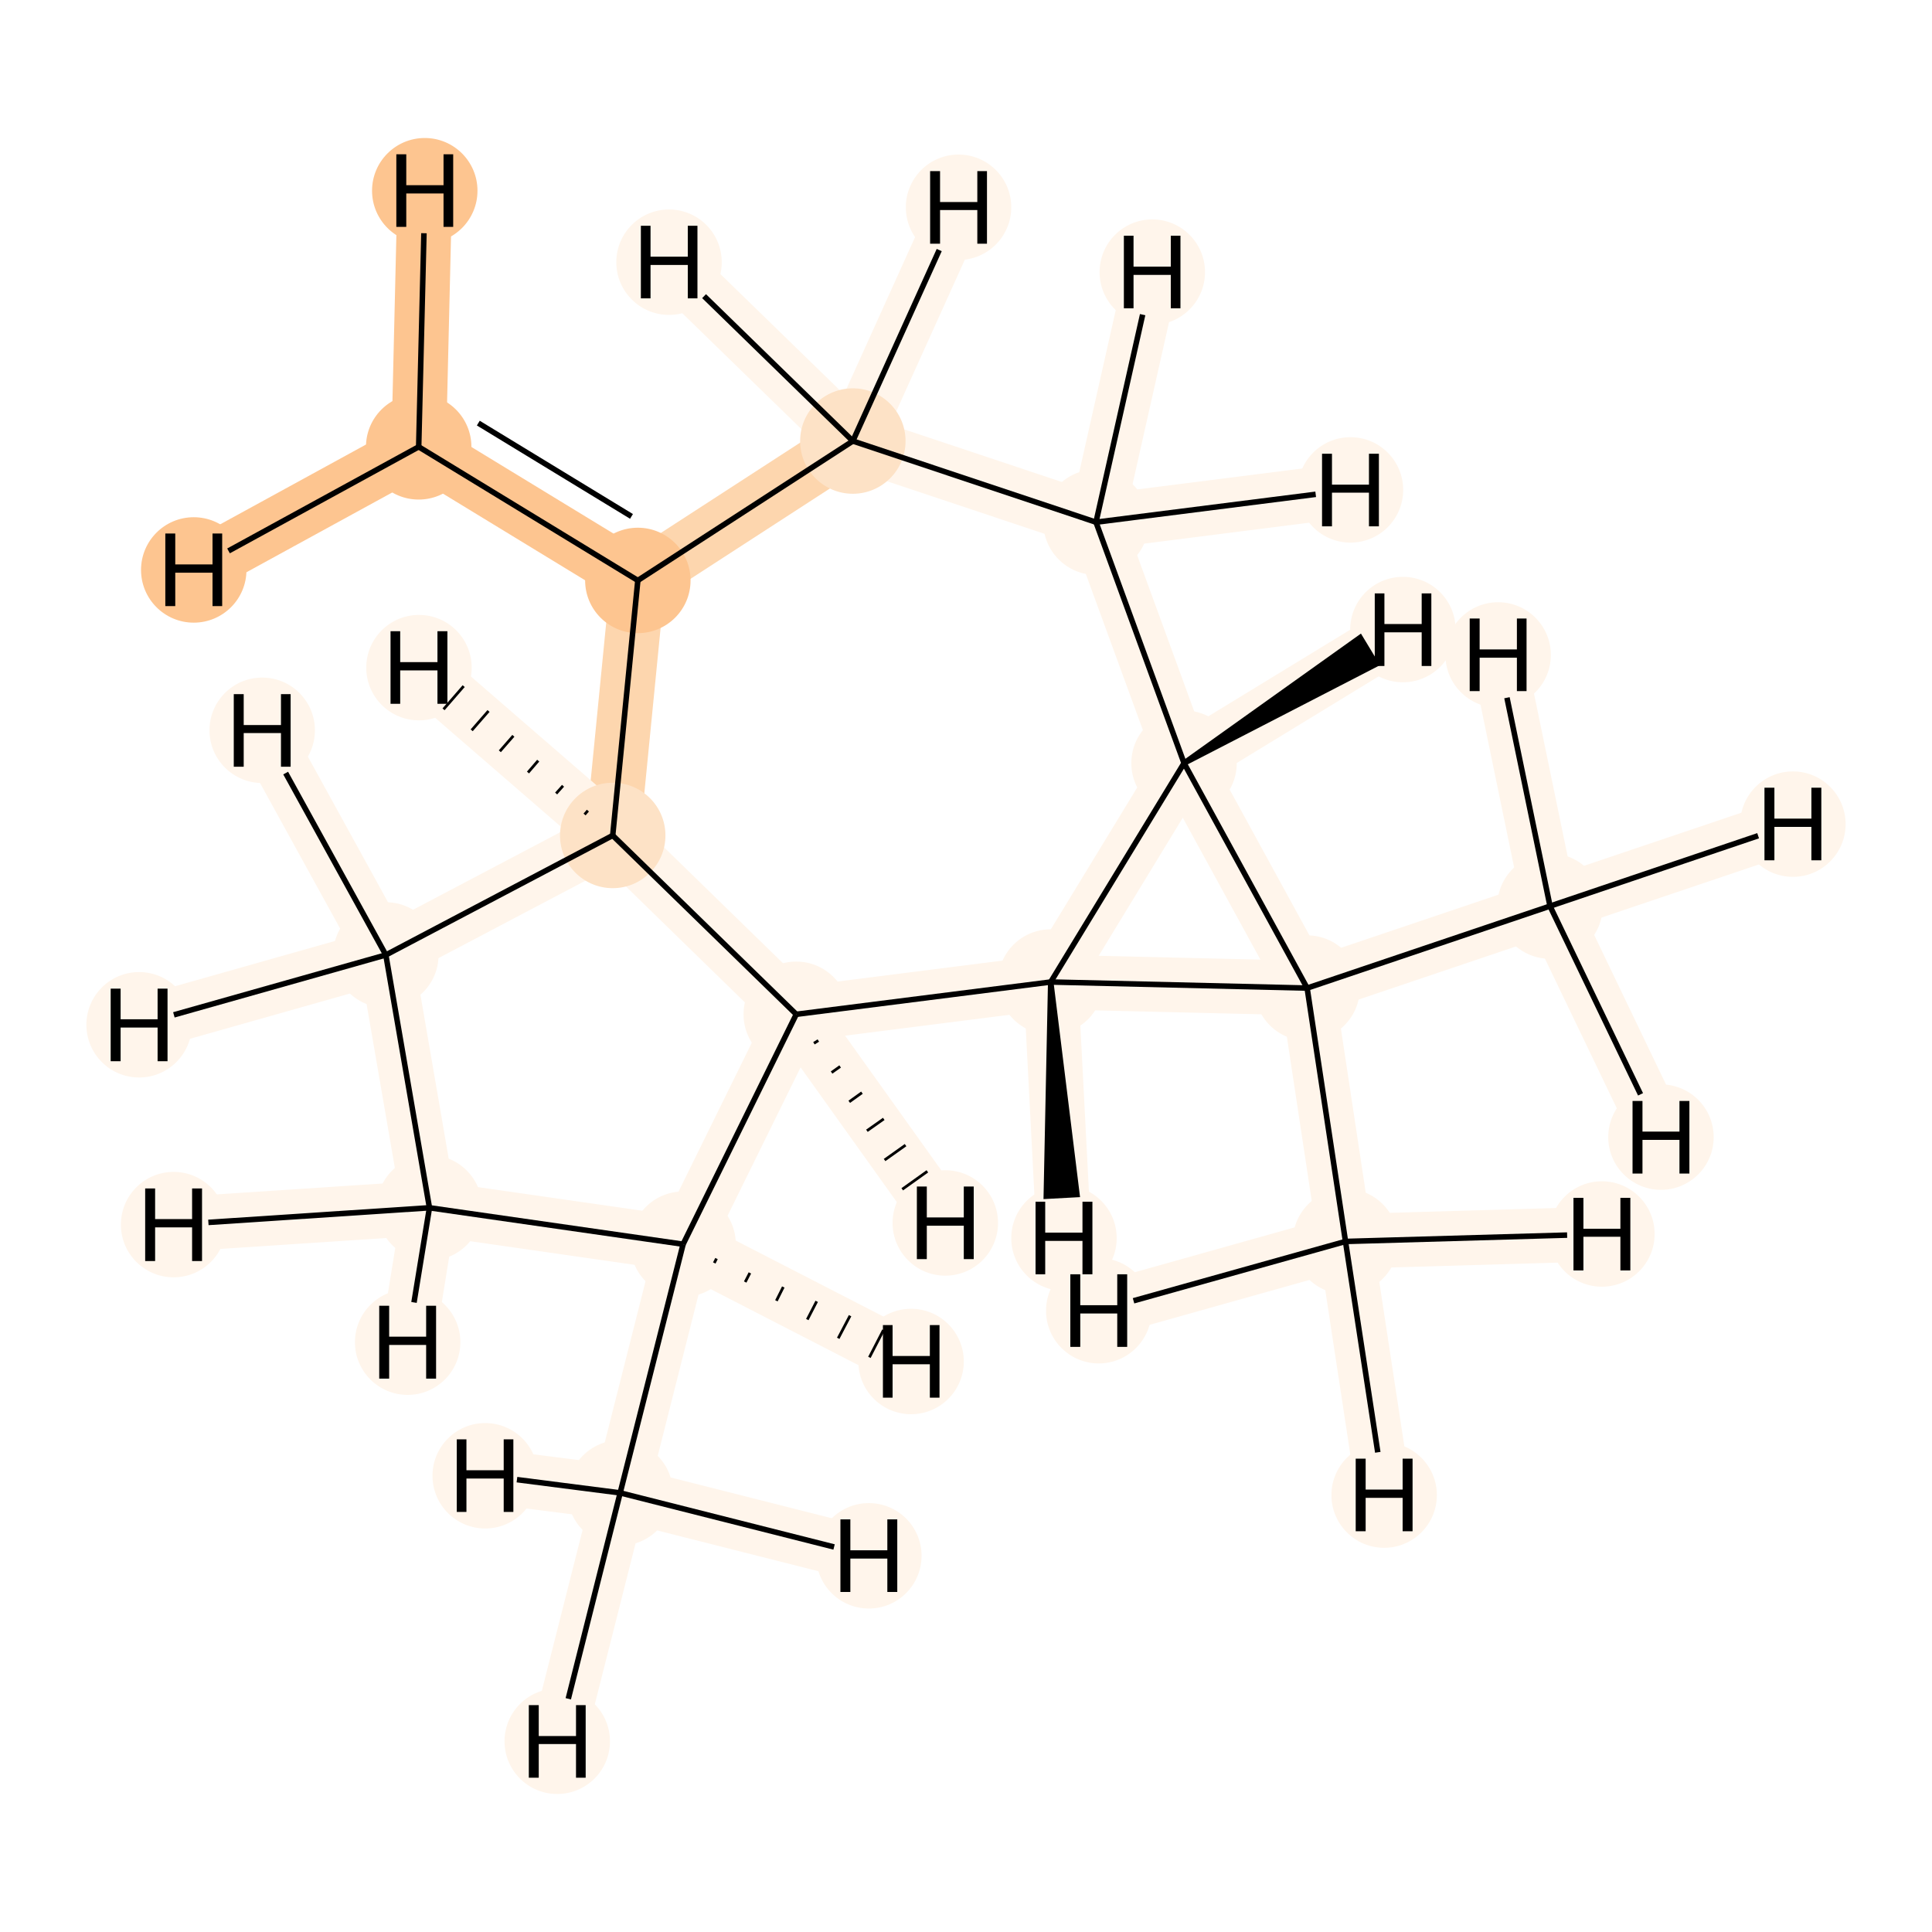 <?xml version='1.0' encoding='iso-8859-1'?>
<svg version='1.1' baseProfile='full'
              xmlns='http://www.w3.org/2000/svg'
                      xmlns:rdkit='http://www.rdkit.org/xml'
                      xmlns:xlink='http://www.w3.org/1999/xlink'
                  xml:space='preserve'
width='700px' height='700px' viewBox='0 0 700 700'>
<!-- END OF HEADER -->
<rect style='opacity:1.0;fill:#FFFFFF;stroke:none' width='700.0' height='700.0' x='0.0' y='0.0'> </rect>
<path d='M 224.7,540.9 L 247.5,450.8' style='fill:none;fill-rule:evenodd;stroke:#FFF5EB;stroke-width:19.8px;stroke-linecap:butt;stroke-linejoin:miter;stroke-opacity:1' />
<path d='M 224.7,540.9 L 201.9,630.9' style='fill:none;fill-rule:evenodd;stroke:#FFF5EB;stroke-width:19.8px;stroke-linecap:butt;stroke-linejoin:miter;stroke-opacity:1' />
<path d='M 224.7,540.9 L 175.8,534.7' style='fill:none;fill-rule:evenodd;stroke:#FFF5EB;stroke-width:19.8px;stroke-linecap:butt;stroke-linejoin:miter;stroke-opacity:1' />
<path d='M 224.7,540.9 L 314.8,563.7' style='fill:none;fill-rule:evenodd;stroke:#FFF5EB;stroke-width:19.8px;stroke-linecap:butt;stroke-linejoin:miter;stroke-opacity:1' />
<path d='M 247.5,450.8 L 155.6,437.6' style='fill:none;fill-rule:evenodd;stroke:#FFF5EB;stroke-width:19.8px;stroke-linecap:butt;stroke-linejoin:miter;stroke-opacity:1' />
<path d='M 247.5,450.8 L 288.5,367.5' style='fill:none;fill-rule:evenodd;stroke:#FFF5EB;stroke-width:19.8px;stroke-linecap:butt;stroke-linejoin:miter;stroke-opacity:1' />
<path d='M 247.5,450.8 L 330.1,493.3' style='fill:none;fill-rule:evenodd;stroke:#FFF5EB;stroke-width:19.8px;stroke-linecap:butt;stroke-linejoin:miter;stroke-opacity:1' />
<path d='M 155.6,437.6 L 139.8,346.0' style='fill:none;fill-rule:evenodd;stroke:#FFF5EB;stroke-width:19.8px;stroke-linecap:butt;stroke-linejoin:miter;stroke-opacity:1' />
<path d='M 155.6,437.6 L 62.9,443.7' style='fill:none;fill-rule:evenodd;stroke:#FFF5EB;stroke-width:19.8px;stroke-linecap:butt;stroke-linejoin:miter;stroke-opacity:1' />
<path d='M 155.6,437.6 L 147.7,486.3' style='fill:none;fill-rule:evenodd;stroke:#FFF5EB;stroke-width:19.8px;stroke-linecap:butt;stroke-linejoin:miter;stroke-opacity:1' />
<path d='M 139.8,346.0 L 222.0,302.7' style='fill:none;fill-rule:evenodd;stroke:#FFF5EB;stroke-width:19.8px;stroke-linecap:butt;stroke-linejoin:miter;stroke-opacity:1' />
<path d='M 139.8,346.0 L 95.0,264.6' style='fill:none;fill-rule:evenodd;stroke:#FFF5EB;stroke-width:19.8px;stroke-linecap:butt;stroke-linejoin:miter;stroke-opacity:1' />
<path d='M 139.8,346.0 L 50.4,371.3' style='fill:none;fill-rule:evenodd;stroke:#FFF5EB;stroke-width:19.8px;stroke-linecap:butt;stroke-linejoin:miter;stroke-opacity:1' />
<path d='M 222.0,302.7 L 288.5,367.5' style='fill:none;fill-rule:evenodd;stroke:#FFF5EB;stroke-width:19.8px;stroke-linecap:butt;stroke-linejoin:miter;stroke-opacity:1' />
<path d='M 222.0,302.7 L 231.1,210.3' style='fill:none;fill-rule:evenodd;stroke:#FDD6AE;stroke-width:19.8px;stroke-linecap:butt;stroke-linejoin:miter;stroke-opacity:1' />
<path d='M 222.0,302.7 L 151.8,241.9' style='fill:none;fill-rule:evenodd;stroke:#FFF5EB;stroke-width:19.8px;stroke-linecap:butt;stroke-linejoin:miter;stroke-opacity:1' />
<path d='M 288.5,367.5 L 380.7,355.8' style='fill:none;fill-rule:evenodd;stroke:#FFF5EB;stroke-width:19.8px;stroke-linecap:butt;stroke-linejoin:miter;stroke-opacity:1' />
<path d='M 288.5,367.5 L 342.5,443.1' style='fill:none;fill-rule:evenodd;stroke:#FFF5EB;stroke-width:19.8px;stroke-linecap:butt;stroke-linejoin:miter;stroke-opacity:1' />
<path d='M 380.7,355.8 L 429.0,276.5' style='fill:none;fill-rule:evenodd;stroke:#FFF5EB;stroke-width:19.8px;stroke-linecap:butt;stroke-linejoin:miter;stroke-opacity:1' />
<path d='M 380.7,355.8 L 473.6,358.0' style='fill:none;fill-rule:evenodd;stroke:#FFF5EB;stroke-width:19.8px;stroke-linecap:butt;stroke-linejoin:miter;stroke-opacity:1' />
<path d='M 380.7,355.8 L 385.5,448.6' style='fill:none;fill-rule:evenodd;stroke:#FFF5EB;stroke-width:19.8px;stroke-linecap:butt;stroke-linejoin:miter;stroke-opacity:1' />
<path d='M 429.0,276.5 L 473.6,358.0' style='fill:none;fill-rule:evenodd;stroke:#FFF5EB;stroke-width:19.8px;stroke-linecap:butt;stroke-linejoin:miter;stroke-opacity:1' />
<path d='M 429.0,276.5 L 397.1,189.2' style='fill:none;fill-rule:evenodd;stroke:#FFF5EB;stroke-width:19.8px;stroke-linecap:butt;stroke-linejoin:miter;stroke-opacity:1' />
<path d='M 429.0,276.5 L 508.3,228.1' style='fill:none;fill-rule:evenodd;stroke:#FFF5EB;stroke-width:19.8px;stroke-linecap:butt;stroke-linejoin:miter;stroke-opacity:1' />
<path d='M 473.6,358.0 L 561.6,328.3' style='fill:none;fill-rule:evenodd;stroke:#FFF5EB;stroke-width:19.8px;stroke-linecap:butt;stroke-linejoin:miter;stroke-opacity:1' />
<path d='M 473.6,358.0 L 487.5,449.8' style='fill:none;fill-rule:evenodd;stroke:#FFF5EB;stroke-width:19.8px;stroke-linecap:butt;stroke-linejoin:miter;stroke-opacity:1' />
<path d='M 561.6,328.3 L 649.6,298.6' style='fill:none;fill-rule:evenodd;stroke:#FFF5EB;stroke-width:19.8px;stroke-linecap:butt;stroke-linejoin:miter;stroke-opacity:1' />
<path d='M 561.6,328.3 L 601.8,412.0' style='fill:none;fill-rule:evenodd;stroke:#FFF5EB;stroke-width:19.8px;stroke-linecap:butt;stroke-linejoin:miter;stroke-opacity:1' />
<path d='M 561.6,328.3 L 542.8,237.3' style='fill:none;fill-rule:evenodd;stroke:#FFF5EB;stroke-width:19.8px;stroke-linecap:butt;stroke-linejoin:miter;stroke-opacity:1' />
<path d='M 487.5,449.8 L 501.5,541.7' style='fill:none;fill-rule:evenodd;stroke:#FFF5EB;stroke-width:19.8px;stroke-linecap:butt;stroke-linejoin:miter;stroke-opacity:1' />
<path d='M 487.5,449.8 L 580.4,447.1' style='fill:none;fill-rule:evenodd;stroke:#FFF5EB;stroke-width:19.8px;stroke-linecap:butt;stroke-linejoin:miter;stroke-opacity:1' />
<path d='M 487.5,449.8 L 398.1,474.9' style='fill:none;fill-rule:evenodd;stroke:#FFF5EB;stroke-width:19.8px;stroke-linecap:butt;stroke-linejoin:miter;stroke-opacity:1' />
<path d='M 397.1,189.2 L 309.0,159.8' style='fill:none;fill-rule:evenodd;stroke:#FFF5EB;stroke-width:19.8px;stroke-linecap:butt;stroke-linejoin:miter;stroke-opacity:1' />
<path d='M 397.1,189.2 L 489.3,177.5' style='fill:none;fill-rule:evenodd;stroke:#FFF5EB;stroke-width:19.8px;stroke-linecap:butt;stroke-linejoin:miter;stroke-opacity:1' />
<path d='M 397.1,189.2 L 417.5,98.6' style='fill:none;fill-rule:evenodd;stroke:#FFF5EB;stroke-width:19.8px;stroke-linecap:butt;stroke-linejoin:miter;stroke-opacity:1' />
<path d='M 309.0,159.8 L 231.1,210.3' style='fill:none;fill-rule:evenodd;stroke:#FDD6AE;stroke-width:19.8px;stroke-linecap:butt;stroke-linejoin:miter;stroke-opacity:1' />
<path d='M 309.0,159.8 L 347.3,75.1' style='fill:none;fill-rule:evenodd;stroke:#FFF5EB;stroke-width:19.8px;stroke-linecap:butt;stroke-linejoin:miter;stroke-opacity:1' />
<path d='M 309.0,159.8 L 242.4,95.0' style='fill:none;fill-rule:evenodd;stroke:#FFF5EB;stroke-width:19.8px;stroke-linecap:butt;stroke-linejoin:miter;stroke-opacity:1' />
<path d='M 231.1,210.3 L 151.7,161.9' style='fill:none;fill-rule:evenodd;stroke:#FDC590;stroke-width:19.8px;stroke-linecap:butt;stroke-linejoin:miter;stroke-opacity:1' />
<path d='M 151.7,161.9 L 153.9,69.1' style='fill:none;fill-rule:evenodd;stroke:#FDC590;stroke-width:19.8px;stroke-linecap:butt;stroke-linejoin:miter;stroke-opacity:1' />
<path d='M 151.7,161.9 L 70.2,206.5' style='fill:none;fill-rule:evenodd;stroke:#FDC590;stroke-width:19.8px;stroke-linecap:butt;stroke-linejoin:miter;stroke-opacity:1' />
<ellipse cx='224.7' cy='540.9' rx='18.6' ry='18.6'  style='fill:#FFF5EB;fill-rule:evenodd;stroke:#FFF5EB;stroke-width:1.0px;stroke-linecap:butt;stroke-linejoin:miter;stroke-opacity:1' />
<ellipse cx='247.5' cy='450.8' rx='18.6' ry='18.6'  style='fill:#FFF5EB;fill-rule:evenodd;stroke:#FFF5EB;stroke-width:1.0px;stroke-linecap:butt;stroke-linejoin:miter;stroke-opacity:1' />
<ellipse cx='155.6' cy='437.6' rx='18.6' ry='18.6'  style='fill:#FFF5EB;fill-rule:evenodd;stroke:#FFF5EB;stroke-width:1.0px;stroke-linecap:butt;stroke-linejoin:miter;stroke-opacity:1' />
<ellipse cx='139.8' cy='346.0' rx='18.6' ry='18.6'  style='fill:#FFF5EB;fill-rule:evenodd;stroke:#FFF5EB;stroke-width:1.0px;stroke-linecap:butt;stroke-linejoin:miter;stroke-opacity:1' />
<ellipse cx='222.0' cy='302.7' rx='18.6' ry='18.6'  style='fill:#FDE2C6;fill-rule:evenodd;stroke:#FDE2C6;stroke-width:1.0px;stroke-linecap:butt;stroke-linejoin:miter;stroke-opacity:1' />
<ellipse cx='288.5' cy='367.5' rx='18.6' ry='18.6'  style='fill:#FFF5EB;fill-rule:evenodd;stroke:#FFF5EB;stroke-width:1.0px;stroke-linecap:butt;stroke-linejoin:miter;stroke-opacity:1' />
<ellipse cx='380.7' cy='355.8' rx='18.6' ry='18.6'  style='fill:#FFF5EB;fill-rule:evenodd;stroke:#FFF5EB;stroke-width:1.0px;stroke-linecap:butt;stroke-linejoin:miter;stroke-opacity:1' />
<ellipse cx='429.0' cy='276.5' rx='18.6' ry='18.6'  style='fill:#FFF5EB;fill-rule:evenodd;stroke:#FFF5EB;stroke-width:1.0px;stroke-linecap:butt;stroke-linejoin:miter;stroke-opacity:1' />
<ellipse cx='473.6' cy='358.0' rx='18.6' ry='18.6'  style='fill:#FFF5EB;fill-rule:evenodd;stroke:#FFF5EB;stroke-width:1.0px;stroke-linecap:butt;stroke-linejoin:miter;stroke-opacity:1' />
<ellipse cx='561.6' cy='328.3' rx='18.6' ry='18.6'  style='fill:#FFF5EB;fill-rule:evenodd;stroke:#FFF5EB;stroke-width:1.0px;stroke-linecap:butt;stroke-linejoin:miter;stroke-opacity:1' />
<ellipse cx='487.5' cy='449.8' rx='18.6' ry='18.6'  style='fill:#FFF5EB;fill-rule:evenodd;stroke:#FFF5EB;stroke-width:1.0px;stroke-linecap:butt;stroke-linejoin:miter;stroke-opacity:1' />
<ellipse cx='397.1' cy='189.2' rx='18.6' ry='18.6'  style='fill:#FFF5EB;fill-rule:evenodd;stroke:#FFF5EB;stroke-width:1.0px;stroke-linecap:butt;stroke-linejoin:miter;stroke-opacity:1' />
<ellipse cx='309.0' cy='159.8' rx='18.6' ry='18.6'  style='fill:#FDE2C6;fill-rule:evenodd;stroke:#FDE2C6;stroke-width:1.0px;stroke-linecap:butt;stroke-linejoin:miter;stroke-opacity:1' />
<ellipse cx='231.1' cy='210.3' rx='18.6' ry='18.6'  style='fill:#FDC590;fill-rule:evenodd;stroke:#FDC590;stroke-width:1.0px;stroke-linecap:butt;stroke-linejoin:miter;stroke-opacity:1' />
<ellipse cx='151.7' cy='161.9' rx='18.6' ry='18.6'  style='fill:#FDC590;fill-rule:evenodd;stroke:#FDC590;stroke-width:1.0px;stroke-linecap:butt;stroke-linejoin:miter;stroke-opacity:1' />
<ellipse cx='201.9' cy='630.9' rx='18.6' ry='18.6'  style='fill:#FFF5EB;fill-rule:evenodd;stroke:#FFF5EB;stroke-width:1.0px;stroke-linecap:butt;stroke-linejoin:miter;stroke-opacity:1' />
<ellipse cx='175.8' cy='534.7' rx='18.6' ry='18.6'  style='fill:#FFF5EB;fill-rule:evenodd;stroke:#FFF5EB;stroke-width:1.0px;stroke-linecap:butt;stroke-linejoin:miter;stroke-opacity:1' />
<ellipse cx='314.8' cy='563.7' rx='18.6' ry='18.6'  style='fill:#FFF5EB;fill-rule:evenodd;stroke:#FFF5EB;stroke-width:1.0px;stroke-linecap:butt;stroke-linejoin:miter;stroke-opacity:1' />
<ellipse cx='330.1' cy='493.3' rx='18.6' ry='18.6'  style='fill:#FFF5EB;fill-rule:evenodd;stroke:#FFF5EB;stroke-width:1.0px;stroke-linecap:butt;stroke-linejoin:miter;stroke-opacity:1' />
<ellipse cx='62.9' cy='443.7' rx='18.6' ry='18.6'  style='fill:#FFF5EB;fill-rule:evenodd;stroke:#FFF5EB;stroke-width:1.0px;stroke-linecap:butt;stroke-linejoin:miter;stroke-opacity:1' />
<ellipse cx='147.7' cy='486.3' rx='18.6' ry='18.6'  style='fill:#FFF5EB;fill-rule:evenodd;stroke:#FFF5EB;stroke-width:1.0px;stroke-linecap:butt;stroke-linejoin:miter;stroke-opacity:1' />
<ellipse cx='95.0' cy='264.6' rx='18.6' ry='18.6'  style='fill:#FFF5EB;fill-rule:evenodd;stroke:#FFF5EB;stroke-width:1.0px;stroke-linecap:butt;stroke-linejoin:miter;stroke-opacity:1' />
<ellipse cx='50.4' cy='371.3' rx='18.6' ry='18.6'  style='fill:#FFF5EB;fill-rule:evenodd;stroke:#FFF5EB;stroke-width:1.0px;stroke-linecap:butt;stroke-linejoin:miter;stroke-opacity:1' />
<ellipse cx='151.8' cy='241.9' rx='18.6' ry='18.6'  style='fill:#FFF5EB;fill-rule:evenodd;stroke:#FFF5EB;stroke-width:1.0px;stroke-linecap:butt;stroke-linejoin:miter;stroke-opacity:1' />
<ellipse cx='342.5' cy='443.1' rx='18.6' ry='18.6'  style='fill:#FFF5EB;fill-rule:evenodd;stroke:#FFF5EB;stroke-width:1.0px;stroke-linecap:butt;stroke-linejoin:miter;stroke-opacity:1' />
<ellipse cx='385.5' cy='448.6' rx='18.6' ry='18.6'  style='fill:#FFF5EB;fill-rule:evenodd;stroke:#FFF5EB;stroke-width:1.0px;stroke-linecap:butt;stroke-linejoin:miter;stroke-opacity:1' />
<ellipse cx='508.3' cy='228.1' rx='18.6' ry='18.6'  style='fill:#FFF5EB;fill-rule:evenodd;stroke:#FFF5EB;stroke-width:1.0px;stroke-linecap:butt;stroke-linejoin:miter;stroke-opacity:1' />
<ellipse cx='649.6' cy='298.6' rx='18.6' ry='18.6'  style='fill:#FFF5EB;fill-rule:evenodd;stroke:#FFF5EB;stroke-width:1.0px;stroke-linecap:butt;stroke-linejoin:miter;stroke-opacity:1' />
<ellipse cx='601.8' cy='412.0' rx='18.6' ry='18.6'  style='fill:#FFF5EB;fill-rule:evenodd;stroke:#FFF5EB;stroke-width:1.0px;stroke-linecap:butt;stroke-linejoin:miter;stroke-opacity:1' />
<ellipse cx='542.8' cy='237.3' rx='18.6' ry='18.6'  style='fill:#FFF5EB;fill-rule:evenodd;stroke:#FFF5EB;stroke-width:1.0px;stroke-linecap:butt;stroke-linejoin:miter;stroke-opacity:1' />
<ellipse cx='501.5' cy='541.7' rx='18.6' ry='18.6'  style='fill:#FFF5EB;fill-rule:evenodd;stroke:#FFF5EB;stroke-width:1.0px;stroke-linecap:butt;stroke-linejoin:miter;stroke-opacity:1' />
<ellipse cx='580.4' cy='447.1' rx='18.6' ry='18.6'  style='fill:#FFF5EB;fill-rule:evenodd;stroke:#FFF5EB;stroke-width:1.0px;stroke-linecap:butt;stroke-linejoin:miter;stroke-opacity:1' />
<ellipse cx='398.1' cy='474.9' rx='18.6' ry='18.6'  style='fill:#FFF5EB;fill-rule:evenodd;stroke:#FFF5EB;stroke-width:1.0px;stroke-linecap:butt;stroke-linejoin:miter;stroke-opacity:1' />
<ellipse cx='489.3' cy='177.5' rx='18.6' ry='18.6'  style='fill:#FFF5EB;fill-rule:evenodd;stroke:#FFF5EB;stroke-width:1.0px;stroke-linecap:butt;stroke-linejoin:miter;stroke-opacity:1' />
<ellipse cx='417.5' cy='98.6' rx='18.6' ry='18.6'  style='fill:#FFF5EB;fill-rule:evenodd;stroke:#FFF5EB;stroke-width:1.0px;stroke-linecap:butt;stroke-linejoin:miter;stroke-opacity:1' />
<ellipse cx='347.3' cy='75.1' rx='18.6' ry='18.6'  style='fill:#FFF5EB;fill-rule:evenodd;stroke:#FFF5EB;stroke-width:1.0px;stroke-linecap:butt;stroke-linejoin:miter;stroke-opacity:1' />
<ellipse cx='242.4' cy='95.0' rx='18.6' ry='18.6'  style='fill:#FFF5EB;fill-rule:evenodd;stroke:#FFF5EB;stroke-width:1.0px;stroke-linecap:butt;stroke-linejoin:miter;stroke-opacity:1' />
<ellipse cx='153.9' cy='69.1' rx='18.6' ry='18.6'  style='fill:#FDC590;fill-rule:evenodd;stroke:#FDC590;stroke-width:1.0px;stroke-linecap:butt;stroke-linejoin:miter;stroke-opacity:1' />
<ellipse cx='70.2' cy='206.5' rx='18.6' ry='18.6'  style='fill:#FDC590;fill-rule:evenodd;stroke:#FDC590;stroke-width:1.0px;stroke-linecap:butt;stroke-linejoin:miter;stroke-opacity:1' />
<path class='bond-0 atom-0 atom-1' d='M 224.7,540.9 L 247.5,450.8' style='fill:none;fill-rule:evenodd;stroke:#000000;stroke-width:2.0px;stroke-linecap:butt;stroke-linejoin:miter;stroke-opacity:1' />
<path class='bond-17 atom-0 atom-15' d='M 224.7,540.9 L 205.9,615.5' style='fill:none;fill-rule:evenodd;stroke:#000000;stroke-width:2.0px;stroke-linecap:butt;stroke-linejoin:miter;stroke-opacity:1' />
<path class='bond-18 atom-0 atom-16' d='M 224.7,540.9 L 187.3,536.1' style='fill:none;fill-rule:evenodd;stroke:#000000;stroke-width:2.0px;stroke-linecap:butt;stroke-linejoin:miter;stroke-opacity:1' />
<path class='bond-19 atom-0 atom-17' d='M 224.7,540.9 L 302.2,560.5' style='fill:none;fill-rule:evenodd;stroke:#000000;stroke-width:2.0px;stroke-linecap:butt;stroke-linejoin:miter;stroke-opacity:1' />
<path class='bond-1 atom-1 atom-2' d='M 247.5,450.8 L 155.6,437.6' style='fill:none;fill-rule:evenodd;stroke:#000000;stroke-width:2.0px;stroke-linecap:butt;stroke-linejoin:miter;stroke-opacity:1' />
<path class='bond-14 atom-5 atom-1' d='M 288.5,367.5 L 247.5,450.8' style='fill:none;fill-rule:evenodd;stroke:#000000;stroke-width:2.0px;stroke-linecap:butt;stroke-linejoin:miter;stroke-opacity:1' />
<path class='bond-20 atom-1 atom-18' d='M 258.8,457.6 L 259.6,456.0' style='fill:none;fill-rule:evenodd;stroke:#000000;stroke-width:1.0px;stroke-linecap:butt;stroke-linejoin:miter;stroke-opacity:1' />
<path class='bond-20 atom-1 atom-18' d='M 270.0,464.5 L 271.7,461.2' style='fill:none;fill-rule:evenodd;stroke:#000000;stroke-width:1.0px;stroke-linecap:butt;stroke-linejoin:miter;stroke-opacity:1' />
<path class='bond-20 atom-1 atom-18' d='M 281.3,471.3 L 283.8,466.3' style='fill:none;fill-rule:evenodd;stroke:#000000;stroke-width:1.0px;stroke-linecap:butt;stroke-linejoin:miter;stroke-opacity:1' />
<path class='bond-20 atom-1 atom-18' d='M 292.5,478.1 L 295.9,471.5' style='fill:none;fill-rule:evenodd;stroke:#000000;stroke-width:1.0px;stroke-linecap:butt;stroke-linejoin:miter;stroke-opacity:1' />
<path class='bond-20 atom-1 atom-18' d='M 303.7,484.9 L 308.0,476.7' style='fill:none;fill-rule:evenodd;stroke:#000000;stroke-width:1.0px;stroke-linecap:butt;stroke-linejoin:miter;stroke-opacity:1' />
<path class='bond-20 atom-1 atom-18' d='M 315.0,491.8 L 320.1,481.9' style='fill:none;fill-rule:evenodd;stroke:#000000;stroke-width:1.0px;stroke-linecap:butt;stroke-linejoin:miter;stroke-opacity:1' />
<path class='bond-2 atom-2 atom-3' d='M 155.6,437.6 L 139.8,346.0' style='fill:none;fill-rule:evenodd;stroke:#000000;stroke-width:2.0px;stroke-linecap:butt;stroke-linejoin:miter;stroke-opacity:1' />
<path class='bond-21 atom-2 atom-19' d='M 155.6,437.6 L 75.5,442.9' style='fill:none;fill-rule:evenodd;stroke:#000000;stroke-width:2.0px;stroke-linecap:butt;stroke-linejoin:miter;stroke-opacity:1' />
<path class='bond-22 atom-2 atom-20' d='M 155.6,437.6 L 150.0,471.9' style='fill:none;fill-rule:evenodd;stroke:#000000;stroke-width:2.0px;stroke-linecap:butt;stroke-linejoin:miter;stroke-opacity:1' />
<path class='bond-3 atom-3 atom-4' d='M 139.8,346.0 L 222.0,302.7' style='fill:none;fill-rule:evenodd;stroke:#000000;stroke-width:2.0px;stroke-linecap:butt;stroke-linejoin:miter;stroke-opacity:1' />
<path class='bond-23 atom-3 atom-21' d='M 139.8,346.0 L 103.5,280.1' style='fill:none;fill-rule:evenodd;stroke:#000000;stroke-width:2.0px;stroke-linecap:butt;stroke-linejoin:miter;stroke-opacity:1' />
<path class='bond-24 atom-3 atom-22' d='M 139.8,346.0 L 63.0,367.7' style='fill:none;fill-rule:evenodd;stroke:#000000;stroke-width:2.0px;stroke-linecap:butt;stroke-linejoin:miter;stroke-opacity:1' />
<path class='bond-4 atom-4 atom-5' d='M 222.0,302.7 L 288.5,367.5' style='fill:none;fill-rule:evenodd;stroke:#000000;stroke-width:2.0px;stroke-linecap:butt;stroke-linejoin:miter;stroke-opacity:1' />
<path class='bond-16 atom-13 atom-4' d='M 231.1,210.3 L 222.0,302.7' style='fill:none;fill-rule:evenodd;stroke:#000000;stroke-width:2.0px;stroke-linecap:butt;stroke-linejoin:miter;stroke-opacity:1' />
<path class='bond-25 atom-4 atom-23' d='M 213.0,293.7 L 211.8,295.1' style='fill:none;fill-rule:evenodd;stroke:#000000;stroke-width:1.0px;stroke-linecap:butt;stroke-linejoin:miter;stroke-opacity:1' />
<path class='bond-25 atom-4 atom-23' d='M 204.0,284.7 L 201.5,287.5' style='fill:none;fill-rule:evenodd;stroke:#000000;stroke-width:1.0px;stroke-linecap:butt;stroke-linejoin:miter;stroke-opacity:1' />
<path class='bond-25 atom-4 atom-23' d='M 195.0,275.6 L 191.3,279.9' style='fill:none;fill-rule:evenodd;stroke:#000000;stroke-width:1.0px;stroke-linecap:butt;stroke-linejoin:miter;stroke-opacity:1' />
<path class='bond-25 atom-4 atom-23' d='M 186.0,266.6 L 181.1,272.2' style='fill:none;fill-rule:evenodd;stroke:#000000;stroke-width:1.0px;stroke-linecap:butt;stroke-linejoin:miter;stroke-opacity:1' />
<path class='bond-25 atom-4 atom-23' d='M 177.0,257.6 L 170.9,264.6' style='fill:none;fill-rule:evenodd;stroke:#000000;stroke-width:1.0px;stroke-linecap:butt;stroke-linejoin:miter;stroke-opacity:1' />
<path class='bond-25 atom-4 atom-23' d='M 168.0,248.6 L 160.7,257.0' style='fill:none;fill-rule:evenodd;stroke:#000000;stroke-width:1.0px;stroke-linecap:butt;stroke-linejoin:miter;stroke-opacity:1' />
<path class='bond-5 atom-5 atom-6' d='M 288.5,367.5 L 380.7,355.8' style='fill:none;fill-rule:evenodd;stroke:#000000;stroke-width:2.0px;stroke-linecap:butt;stroke-linejoin:miter;stroke-opacity:1' />
<path class='bond-26 atom-5 atom-24' d='M 294.9,378.0 L 296.5,377.0' style='fill:none;fill-rule:evenodd;stroke:#000000;stroke-width:1.0px;stroke-linecap:butt;stroke-linejoin:miter;stroke-opacity:1' />
<path class='bond-26 atom-5 atom-24' d='M 301.3,388.6 L 304.4,386.4' style='fill:none;fill-rule:evenodd;stroke:#000000;stroke-width:1.0px;stroke-linecap:butt;stroke-linejoin:miter;stroke-opacity:1' />
<path class='bond-26 atom-5 atom-24' d='M 307.7,399.2 L 312.3,395.9' style='fill:none;fill-rule:evenodd;stroke:#000000;stroke-width:1.0px;stroke-linecap:butt;stroke-linejoin:miter;stroke-opacity:1' />
<path class='bond-26 atom-5 atom-24' d='M 314.1,409.7 L 320.2,405.4' style='fill:none;fill-rule:evenodd;stroke:#000000;stroke-width:1.0px;stroke-linecap:butt;stroke-linejoin:miter;stroke-opacity:1' />
<path class='bond-26 atom-5 atom-24' d='M 320.5,420.3 L 328.1,414.9' style='fill:none;fill-rule:evenodd;stroke:#000000;stroke-width:1.0px;stroke-linecap:butt;stroke-linejoin:miter;stroke-opacity:1' />
<path class='bond-26 atom-5 atom-24' d='M 326.9,430.9 L 336.0,424.4' style='fill:none;fill-rule:evenodd;stroke:#000000;stroke-width:1.0px;stroke-linecap:butt;stroke-linejoin:miter;stroke-opacity:1' />
<path class='bond-6 atom-6 atom-7' d='M 380.7,355.8 L 429.0,276.5' style='fill:none;fill-rule:evenodd;stroke:#000000;stroke-width:2.0px;stroke-linecap:butt;stroke-linejoin:miter;stroke-opacity:1' />
<path class='bond-15 atom-8 atom-6' d='M 473.6,358.0 L 380.7,355.8' style='fill:none;fill-rule:evenodd;stroke:#000000;stroke-width:2.0px;stroke-linecap:butt;stroke-linejoin:miter;stroke-opacity:1' />
<path class='bond-27 atom-6 atom-25' d='M 380.7,355.8 L 379.1,433.4 L 390.2,432.8 Z' style='fill:#000000;fill-rule:evenodd;fill-opacity:1;stroke:#000000;stroke-width:2.0px;stroke-linecap:butt;stroke-linejoin:miter;stroke-opacity:1;' />
<path class='bond-7 atom-7 atom-8' d='M 429.0,276.5 L 473.6,358.0' style='fill:none;fill-rule:evenodd;stroke:#000000;stroke-width:2.0px;stroke-linecap:butt;stroke-linejoin:miter;stroke-opacity:1' />
<path class='bond-10 atom-7 atom-11' d='M 429.0,276.5 L 397.1,189.2' style='fill:none;fill-rule:evenodd;stroke:#000000;stroke-width:2.0px;stroke-linecap:butt;stroke-linejoin:miter;stroke-opacity:1' />
<path class='bond-28 atom-7 atom-26' d='M 429.0,276.5 L 498.6,240.6 L 492.8,231.0 Z' style='fill:#000000;fill-rule:evenodd;fill-opacity:1;stroke:#000000;stroke-width:2.0px;stroke-linecap:butt;stroke-linejoin:miter;stroke-opacity:1;' />
<path class='bond-8 atom-8 atom-9' d='M 473.6,358.0 L 561.6,328.3' style='fill:none;fill-rule:evenodd;stroke:#000000;stroke-width:2.0px;stroke-linecap:butt;stroke-linejoin:miter;stroke-opacity:1' />
<path class='bond-9 atom-8 atom-10' d='M 473.6,358.0 L 487.5,449.8' style='fill:none;fill-rule:evenodd;stroke:#000000;stroke-width:2.0px;stroke-linecap:butt;stroke-linejoin:miter;stroke-opacity:1' />
<path class='bond-29 atom-9 atom-27' d='M 561.6,328.3 L 637.0,302.8' style='fill:none;fill-rule:evenodd;stroke:#000000;stroke-width:2.0px;stroke-linecap:butt;stroke-linejoin:miter;stroke-opacity:1' />
<path class='bond-30 atom-9 atom-28' d='M 561.6,328.3 L 594.4,396.5' style='fill:none;fill-rule:evenodd;stroke:#000000;stroke-width:2.0px;stroke-linecap:butt;stroke-linejoin:miter;stroke-opacity:1' />
<path class='bond-31 atom-9 atom-29' d='M 561.6,328.3 L 546.0,252.8' style='fill:none;fill-rule:evenodd;stroke:#000000;stroke-width:2.0px;stroke-linecap:butt;stroke-linejoin:miter;stroke-opacity:1' />
<path class='bond-32 atom-10 atom-30' d='M 487.5,449.8 L 499.2,526.2' style='fill:none;fill-rule:evenodd;stroke:#000000;stroke-width:2.0px;stroke-linecap:butt;stroke-linejoin:miter;stroke-opacity:1' />
<path class='bond-33 atom-10 atom-31' d='M 487.5,449.8 L 567.8,447.5' style='fill:none;fill-rule:evenodd;stroke:#000000;stroke-width:2.0px;stroke-linecap:butt;stroke-linejoin:miter;stroke-opacity:1' />
<path class='bond-34 atom-10 atom-32' d='M 487.5,449.8 L 410.7,471.3' style='fill:none;fill-rule:evenodd;stroke:#000000;stroke-width:2.0px;stroke-linecap:butt;stroke-linejoin:miter;stroke-opacity:1' />
<path class='bond-11 atom-11 atom-12' d='M 397.1,189.2 L 309.0,159.8' style='fill:none;fill-rule:evenodd;stroke:#000000;stroke-width:2.0px;stroke-linecap:butt;stroke-linejoin:miter;stroke-opacity:1' />
<path class='bond-35 atom-11 atom-33' d='M 397.1,189.2 L 476.7,179.1' style='fill:none;fill-rule:evenodd;stroke:#000000;stroke-width:2.0px;stroke-linecap:butt;stroke-linejoin:miter;stroke-opacity:1' />
<path class='bond-36 atom-11 atom-34' d='M 397.1,189.2 L 414.0,114.0' style='fill:none;fill-rule:evenodd;stroke:#000000;stroke-width:2.0px;stroke-linecap:butt;stroke-linejoin:miter;stroke-opacity:1' />
<path class='bond-12 atom-12 atom-13' d='M 309.0,159.8 L 231.1,210.3' style='fill:none;fill-rule:evenodd;stroke:#000000;stroke-width:2.0px;stroke-linecap:butt;stroke-linejoin:miter;stroke-opacity:1' />
<path class='bond-37 atom-12 atom-35' d='M 309.0,159.8 L 340.3,90.6' style='fill:none;fill-rule:evenodd;stroke:#000000;stroke-width:2.0px;stroke-linecap:butt;stroke-linejoin:miter;stroke-opacity:1' />
<path class='bond-38 atom-12 atom-36' d='M 309.0,159.8 L 255.1,107.3' style='fill:none;fill-rule:evenodd;stroke:#000000;stroke-width:2.0px;stroke-linecap:butt;stroke-linejoin:miter;stroke-opacity:1' />
<path class='bond-13 atom-13 atom-14' d='M 231.1,210.3 L 151.7,161.9' style='fill:none;fill-rule:evenodd;stroke:#000000;stroke-width:2.0px;stroke-linecap:butt;stroke-linejoin:miter;stroke-opacity:1' />
<path class='bond-13 atom-13 atom-14' d='M 228.8,187.1 L 173.3,153.3' style='fill:none;fill-rule:evenodd;stroke:#000000;stroke-width:2.0px;stroke-linecap:butt;stroke-linejoin:miter;stroke-opacity:1' />
<path class='bond-39 atom-14 atom-37' d='M 151.7,161.9 L 153.6,84.5' style='fill:none;fill-rule:evenodd;stroke:#000000;stroke-width:2.0px;stroke-linecap:butt;stroke-linejoin:miter;stroke-opacity:1' />
<path class='bond-40 atom-14 atom-38' d='M 151.7,161.9 L 82.8,199.6' style='fill:none;fill-rule:evenodd;stroke:#000000;stroke-width:2.0px;stroke-linecap:butt;stroke-linejoin:miter;stroke-opacity:1' />
<path  class='atom-15' d='M 191.6 617.8
L 195.2 617.8
L 195.2 629.0
L 208.7 629.0
L 208.7 617.8
L 212.2 617.8
L 212.2 644.1
L 208.7 644.1
L 208.7 631.9
L 195.2 631.9
L 195.2 644.1
L 191.6 644.1
L 191.6 617.8
' fill='#000000'/>
<path  class='atom-16' d='M 165.5 521.5
L 169.0 521.5
L 169.0 532.7
L 182.5 532.7
L 182.5 521.5
L 186.0 521.5
L 186.0 547.8
L 182.5 547.8
L 182.5 535.7
L 169.0 535.7
L 169.0 547.8
L 165.5 547.8
L 165.5 521.5
' fill='#000000'/>
<path  class='atom-17' d='M 304.5 550.5
L 308.1 550.5
L 308.1 561.7
L 321.5 561.7
L 321.5 550.5
L 325.1 550.5
L 325.1 576.8
L 321.5 576.8
L 321.5 564.7
L 308.1 564.7
L 308.1 576.8
L 304.5 576.8
L 304.5 550.5
' fill='#000000'/>
<path  class='atom-18' d='M 319.9 480.1
L 323.4 480.1
L 323.4 491.3
L 336.9 491.3
L 336.9 480.1
L 340.4 480.1
L 340.4 506.4
L 336.9 506.4
L 336.9 494.3
L 323.4 494.3
L 323.4 506.4
L 319.9 506.4
L 319.9 480.1
' fill='#000000'/>
<path  class='atom-19' d='M 52.6 430.6
L 56.2 430.6
L 56.2 441.7
L 69.6 441.7
L 69.6 430.6
L 73.2 430.6
L 73.2 456.9
L 69.6 456.9
L 69.6 444.7
L 56.2 444.7
L 56.2 456.9
L 52.6 456.9
L 52.6 430.6
' fill='#000000'/>
<path  class='atom-20' d='M 137.4 473.1
L 141.0 473.1
L 141.0 484.3
L 154.4 484.3
L 154.4 473.1
L 158.0 473.1
L 158.0 499.5
L 154.4 499.5
L 154.4 487.3
L 141.0 487.3
L 141.0 499.5
L 137.4 499.5
L 137.4 473.1
' fill='#000000'/>
<path  class='atom-21' d='M 84.7 251.5
L 88.3 251.5
L 88.3 262.7
L 101.8 262.7
L 101.8 251.5
L 105.3 251.5
L 105.3 277.8
L 101.8 277.8
L 101.8 265.6
L 88.3 265.6
L 88.3 277.8
L 84.7 277.8
L 84.7 251.5
' fill='#000000'/>
<path  class='atom-22' d='M 40.1 358.2
L 43.7 358.2
L 43.7 369.3
L 57.1 369.3
L 57.1 358.2
L 60.7 358.2
L 60.7 384.5
L 57.1 384.5
L 57.1 372.3
L 43.7 372.3
L 43.7 384.5
L 40.1 384.5
L 40.1 358.2
' fill='#000000'/>
<path  class='atom-23' d='M 141.5 228.7
L 145.0 228.7
L 145.0 239.9
L 158.5 239.9
L 158.5 228.7
L 162.1 228.7
L 162.1 255.0
L 158.5 255.0
L 158.5 242.9
L 145.0 242.9
L 145.0 255.0
L 141.5 255.0
L 141.5 228.7
' fill='#000000'/>
<path  class='atom-24' d='M 332.2 429.9
L 335.8 429.9
L 335.8 441.1
L 349.2 441.1
L 349.2 429.9
L 352.8 429.9
L 352.8 456.2
L 349.2 456.2
L 349.2 444.1
L 335.8 444.1
L 335.8 456.2
L 332.2 456.2
L 332.2 429.9
' fill='#000000'/>
<path  class='atom-25' d='M 375.2 435.4
L 378.7 435.4
L 378.7 446.6
L 392.2 446.6
L 392.2 435.4
L 395.8 435.4
L 395.8 461.7
L 392.2 461.7
L 392.2 449.6
L 378.7 449.6
L 378.7 461.7
L 375.2 461.7
L 375.2 435.4
' fill='#000000'/>
<path  class='atom-26' d='M 498.1 215.0
L 501.6 215.0
L 501.6 226.1
L 515.1 226.1
L 515.1 215.0
L 518.6 215.0
L 518.6 241.3
L 515.1 241.3
L 515.1 229.1
L 501.6 229.1
L 501.6 241.3
L 498.1 241.3
L 498.1 215.0
' fill='#000000'/>
<path  class='atom-27' d='M 639.3 285.4
L 642.9 285.4
L 642.9 296.6
L 656.3 296.6
L 656.3 285.4
L 659.9 285.4
L 659.9 311.7
L 656.3 311.7
L 656.3 299.6
L 642.9 299.6
L 642.9 311.7
L 639.3 311.7
L 639.3 285.4
' fill='#000000'/>
<path  class='atom-28' d='M 591.5 398.9
L 595.1 398.9
L 595.1 410.0
L 608.5 410.0
L 608.5 398.9
L 612.1 398.9
L 612.1 425.2
L 608.5 425.2
L 608.5 413.0
L 595.1 413.0
L 595.1 425.2
L 591.5 425.2
L 591.5 398.9
' fill='#000000'/>
<path  class='atom-29' d='M 532.5 224.1
L 536.1 224.1
L 536.1 235.3
L 549.6 235.3
L 549.6 224.1
L 553.1 224.1
L 553.1 250.4
L 549.6 250.4
L 549.6 238.3
L 536.1 238.3
L 536.1 250.4
L 532.5 250.4
L 532.5 224.1
' fill='#000000'/>
<path  class='atom-30' d='M 491.2 528.5
L 494.8 528.5
L 494.8 539.7
L 508.2 539.7
L 508.2 528.5
L 511.8 528.5
L 511.8 554.8
L 508.2 554.8
L 508.2 542.7
L 494.8 542.7
L 494.8 554.8
L 491.2 554.8
L 491.2 528.5
' fill='#000000'/>
<path  class='atom-31' d='M 570.1 434.0
L 573.7 434.0
L 573.7 445.2
L 587.1 445.2
L 587.1 434.0
L 590.7 434.0
L 590.7 460.3
L 587.1 460.3
L 587.1 448.1
L 573.7 448.1
L 573.7 460.3
L 570.1 460.3
L 570.1 434.0
' fill='#000000'/>
<path  class='atom-32' d='M 387.8 461.7
L 391.4 461.7
L 391.4 472.9
L 404.8 472.9
L 404.8 461.7
L 408.4 461.7
L 408.4 488.0
L 404.8 488.0
L 404.8 475.9
L 391.4 475.9
L 391.4 488.0
L 387.8 488.0
L 387.8 461.7
' fill='#000000'/>
<path  class='atom-33' d='M 479.0 164.4
L 482.6 164.4
L 482.6 175.6
L 496.0 175.6
L 496.0 164.4
L 499.6 164.4
L 499.6 190.7
L 496.0 190.7
L 496.0 178.5
L 482.6 178.5
L 482.6 190.7
L 479.0 190.7
L 479.0 164.4
' fill='#000000'/>
<path  class='atom-34' d='M 407.2 85.4
L 410.7 85.4
L 410.7 96.6
L 424.2 96.6
L 424.2 85.4
L 427.7 85.4
L 427.7 111.7
L 424.2 111.7
L 424.2 99.6
L 410.7 99.6
L 410.7 111.7
L 407.2 111.7
L 407.2 85.4
' fill='#000000'/>
<path  class='atom-35' d='M 337.0 62.0
L 340.6 62.0
L 340.6 73.2
L 354.1 73.2
L 354.1 62.0
L 357.6 62.0
L 357.6 88.3
L 354.1 88.3
L 354.1 76.1
L 340.6 76.1
L 340.6 88.3
L 337.0 88.3
L 337.0 62.0
' fill='#000000'/>
<path  class='atom-36' d='M 232.2 81.8
L 235.7 81.8
L 235.7 93.0
L 249.2 93.0
L 249.2 81.8
L 252.7 81.8
L 252.7 108.1
L 249.2 108.1
L 249.2 96.0
L 235.7 96.0
L 235.7 108.1
L 232.2 108.1
L 232.2 81.8
' fill='#000000'/>
<path  class='atom-37' d='M 143.6 55.9
L 147.2 55.9
L 147.2 67.1
L 160.7 67.1
L 160.7 55.9
L 164.2 55.9
L 164.2 82.2
L 160.7 82.2
L 160.7 70.1
L 147.2 70.1
L 147.2 82.2
L 143.6 82.2
L 143.6 55.9
' fill='#000000'/>
<path  class='atom-38' d='M 59.9 193.3
L 63.5 193.3
L 63.5 204.5
L 77.0 204.5
L 77.0 193.3
L 80.5 193.3
L 80.5 219.6
L 77.0 219.6
L 77.0 207.5
L 63.5 207.5
L 63.5 219.6
L 59.9 219.6
L 59.9 193.3
' fill='#000000'/>
</svg>
